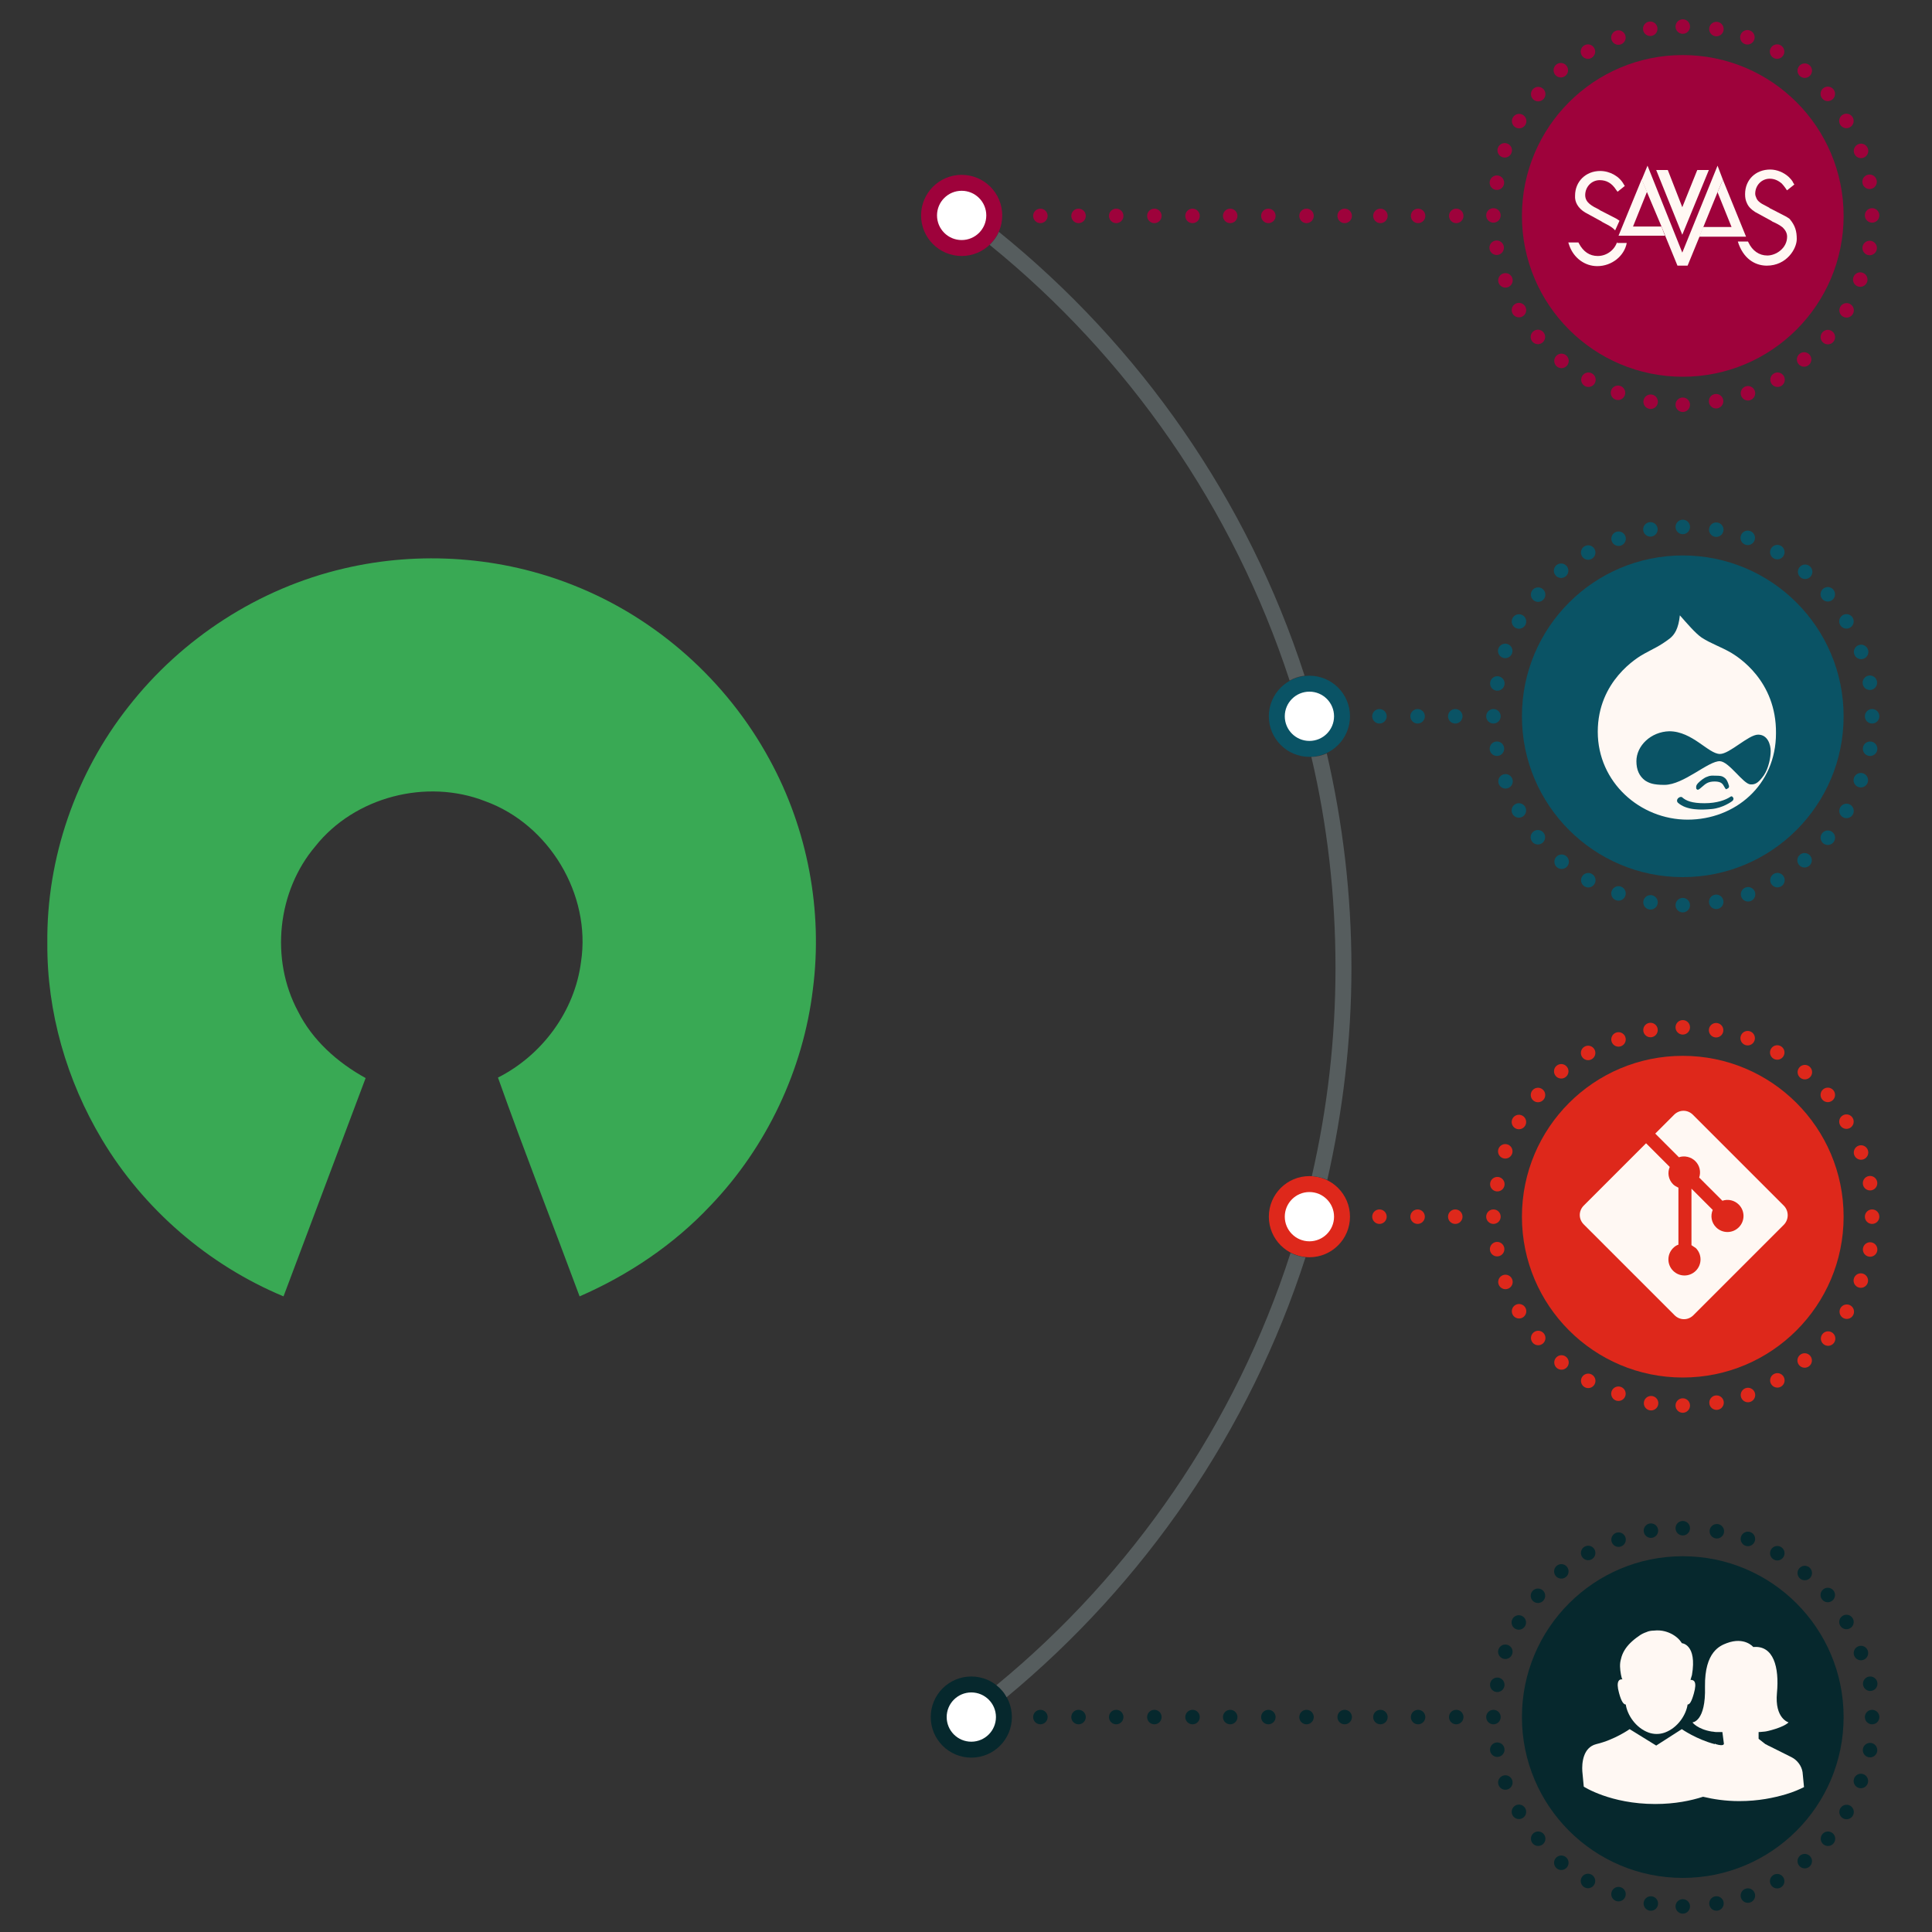 <?xml version="1.0" encoding="utf-8"?>
<!-- Generator: Adobe Illustrator 21.0.2, SVG Export Plug-In . SVG Version: 6.00 Build 0)  -->
<svg version="1.1" id="Layer_1" xmlns="http://www.w3.org/2000/svg" xmlns:xlink="http://www.w3.org/1999/xlink" x="0px" y="0px"
	 viewBox="0 0 400 400" style="enable-background:new 0 0 400 400;" xml:space="preserve">
<rect x="0" y="0" width="400" height="400" fill="#333333" stroke="none"/>
<style type="text/css">
	.st0{fill:#9E023B;}
	.st1{fill:#0A5365;}
	.st2{fill:#DE281B;}
	.st3{fill:#06282D;}
	.st4{fill:#FFFFFF;}
	.st5{fill:#565D5E;}
	.st6{fill:#39A954;}
	.st7{fill:#FFF8F3;}
</style>
<g>
	<circle class="st0" cx="348.4" cy="44.7" r="33.3"/>
	<circle class="st1" cx="348.4" cy="148.3" r="33.3"/>
	<circle class="st2" cx="348.4" cy="251.9" r="33.3"/>
	<circle class="st3" cx="348.4" cy="355.5" r="33.3"/>
	<g>
		<g>
			<g>
				<g>
					<circle class="st3" cx="348.4" cy="394.7" r="1.5"/>
					<circle class="st3" cx="348.4" cy="316.4" r="1.5"/>
				</g>
				<g>
					<circle class="st3" cx="309.2" cy="355.5" r="1.5"/>
					<circle class="st3" cx="387.6" cy="355.5" r="1.5"/>
				</g>
			</g>
			<g>
				<g>
					
						<ellipse transform="matrix(0.985 -0.174 0.174 0.985 -63.069 67.71)" class="st3" cx="355.2" cy="394.1" rx="1.5" ry="1.5"/>
					
						<ellipse transform="matrix(0.985 -0.174 0.174 0.985 -49.826 64.098)" class="st3" cx="341.6" cy="317" rx="1.5" ry="1.5"/>
				</g>
				<g>
					
						<ellipse transform="matrix(0.985 -0.174 0.174 0.985 -58.197 59.293)" class="st3" cx="309.8" cy="362.3" rx="1.5" ry="1.5"/>
					
						<ellipse transform="matrix(0.985 -0.174 0.174 0.985 -54.66 72.468)" class="st3" cx="387" cy="348.7" rx="1.5" ry="1.5"/>
				</g>
			</g>
			<g>
				<g>
					
						<ellipse transform="matrix(0.94 -0.342 0.342 0.94 -112.378 147.433)" class="st3" cx="361.8" cy="392.3" rx="1.5" ry="1.5"/>
					
						<ellipse transform="matrix(0.94 -0.342 0.342 0.94 -88.788 133.76)" class="st3" cx="335" cy="318.7" rx="1.5" ry="1.5"/>
				</g>
				<g>
					
						<ellipse transform="matrix(0.94 -0.342 0.342 0.94 -107.4 128.851)" class="st3" cx="311.6" cy="368.9" rx="1.5" ry="1.5"/>
					
						<ellipse transform="matrix(0.94 -0.342 0.342 0.94 -93.797 152.411)" class="st3" cx="385.2" cy="342.1" rx="1.5" ry="1.5"/>
				</g>
			</g>
			<g>
				<g>
					
						<ellipse transform="matrix(0.866 -0.5 0.5 0.866 -145.443 236.258)" class="st3" cx="368" cy="389.4" rx="1.5" ry="1.5"/>
					
						<ellipse transform="matrix(0.866 -0.5 0.5 0.866 -116.729 207.419)" class="st3" cx="328.8" cy="321.6" rx="1.5" ry="1.5"/>
				</g>
				<g>
					
						<ellipse transform="matrix(0.866 -0.5 0.5 0.866 -145.428 207.533)" class="st3" cx="314.5" cy="375.1" rx="1.5" ry="1.5"/>
					
						<ellipse transform="matrix(0.866 -0.5 0.5 0.866 -116.731 236.075)" class="st3" cx="382.3" cy="335.9" rx="1.5" ry="1.5"/>
				</g>
			</g>
			<g>
				<g>
					
						<ellipse transform="matrix(0.766 -0.643 0.643 0.766 -160.398 330.261)" class="st3" cx="373.6" cy="385.5" rx="1.5" ry="1.5"/>
					
						<ellipse transform="matrix(0.766 -0.643 0.643 0.766 -133.609 283.82)" class="st3" cx="323.2" cy="325.5" rx="1.5" ry="1.5"/>
				</g>
				<g>
					
						<ellipse transform="matrix(0.766 -0.643 0.643 0.766 -170.222 293.803)" class="st3" cx="318.4" cy="380.7" rx="1.5" ry="1.5"/>
					
						<ellipse transform="matrix(0.766 -0.643 0.643 0.766 -123.815 320.53)" class="st3" cx="378.4" cy="330.3" rx="1.5" ry="1.5"/>
				</g>
			</g>
			<g>
				<g>
					
						<ellipse transform="matrix(0.643 -0.766 0.766 0.643 -156.463 425.757)" class="st3" cx="378.4" cy="380.7" rx="1.5" ry="1.5"/>
					
						<ellipse transform="matrix(0.643 -0.766 0.766 0.643 -139.324 361.9)" class="st3" cx="318.4" cy="330.3" rx="1.5" ry="1.5"/>
				</g>
				<g>
					
						<ellipse transform="matrix(0.643 -0.766 0.766 0.643 -179.859 385.358)" class="st3" cx="323.2" cy="385.5" rx="1.5" ry="1.5"/>
					
						<ellipse transform="matrix(0.643 -0.766 0.766 0.643 -115.901 402.561)" class="st3" cx="373.6" cy="325.5" rx="1.5" ry="1.5"/>
				</g>
			</g>
			<g>
				<g>
					
						<ellipse transform="matrix(0.5 -0.866 0.866 0.5 -133.675 518.676)" class="st3" cx="382.3" cy="375.1" rx="1.5" ry="1.5"/>
					<ellipse transform="matrix(0.5 -0.866 0.866 0.5 -133.687 440.319)" class="st3" cx="314.5" cy="335.9" rx="1.5" ry="1.5"/>
				</g>
				<g>
					<ellipse transform="matrix(0.5 -0.866 0.866 0.5 -172.845 479.477)" class="st3" cx="328.8" cy="389.4" rx="1.5" ry="1.5"/>
					<ellipse transform="matrix(0.5 -0.866 0.866 0.5 -94.533 479.465)" class="st3" cx="368" cy="321.6" rx="1.5" ry="1.5"/>
				</g>
			</g>
			<g>
				<g>
					
						<ellipse transform="matrix(0.342 -0.94 0.94 0.342 -93.229 604.66)" class="st3" cx="385.2" cy="368.9" rx="1.5" ry="1.5"/>
					
						<ellipse transform="matrix(0.342 -0.94 0.94 0.342 -116.477 517.885)" class="st3" cx="311.6" cy="342.1" rx="1.5" ry="1.5"/>
				</g>
				<g>
					
						<ellipse transform="matrix(0.342 -0.94 0.94 0.342 -148.24 572.896)" class="st3" cx="335" cy="392.3" rx="1.5" ry="1.5"/>
					
						<ellipse transform="matrix(0.342 -0.94 0.94 0.342 -61.427 549.717)" class="st3" cx="361.8" cy="318.7" rx="1.5" ry="1.5"/>
				</g>
			</g>
			<g>
				<g>
					
						<ellipse transform="matrix(0.174 -0.985 0.985 0.174 -37.03 680.501)" class="st3" cx="387" cy="362.3" rx="1.5" ry="1.5"/>
					
						<ellipse transform="matrix(0.174 -0.985 0.985 0.174 -87.379 593.3)" class="st3" cx="309.8" cy="348.7" rx="1.5" ry="1.5"/>
				</g>
				<g>
					
						<ellipse transform="matrix(0.174 -0.985 0.985 0.174 -105.84 662.006)" class="st3" cx="341.6" cy="394.1" rx="1.5" ry="1.5"/>
					
						<ellipse transform="matrix(0.174 -0.985 0.985 0.174 -18.596 611.743)" class="st3" cx="355.2" cy="317" rx="1.5" ry="1.5"/>
				</g>
			</g>
		</g>
	</g>
	<g>
		<g>
			<g>
				<g>
					<circle class="st2" cx="348.4" cy="291" r="1.5"/>
					<circle class="st2" cx="348.4" cy="212.7" r="1.5"/>
				</g>
				<g>
					<circle class="st2" cx="309.2" cy="251.9" r="1.5"/>
					<circle class="st2" cx="387.6" cy="251.9" r="1.5"/>
				</g>
			</g>
			<g>
				<g>
					
						<ellipse transform="matrix(0.985 -0.174 0.174 0.985 -45.026 66.065)" class="st2" cx="355.2" cy="290.5" rx="1.5" ry="1.5"/>
					
						<ellipse transform="matrix(0.985 -0.174 0.174 0.985 -31.87 62.596)" class="st2" cx="341.6" cy="213.3" rx="1.5" ry="1.5"/>
				</g>
				<g>
					
						<ellipse transform="matrix(0.985 -0.174 0.174 0.985 -40.201 57.709)" class="st2" cx="309.8" cy="258.7" rx="1.5" ry="1.5"/>
					
						<ellipse transform="matrix(0.985 -0.174 0.174 0.985 -36.666 70.881)" class="st2" cx="387" cy="245.1" rx="1.5" ry="1.5"/>
				</g>
			</g>
			<g>
				<g>
					
						<ellipse transform="matrix(0.94 -0.342 0.342 0.94 -76.929 141.181)" class="st2" cx="361.8" cy="288.7" rx="1.5" ry="1.5"/>
					
						<ellipse transform="matrix(0.94 -0.342 0.342 0.94 -53.37 127.578)" class="st2" cx="335" cy="215.1" rx="1.5" ry="1.5"/>
				</g>
				<g>
					
						<ellipse transform="matrix(0.94 -0.342 0.342 0.94 -71.951 122.6)" class="st2" cx="311.6" cy="265.3" rx="1.5" ry="1.5"/>
					
						<ellipse transform="matrix(0.94 -0.342 0.342 0.94 -58.348 146.162)" class="st2" cx="385.2" cy="238.5" rx="1.5" ry="1.5"/>
				</g>
			</g>
			<g>
				<g>
					<ellipse transform="matrix(0.866 -0.5 0.5 0.866 -93.603 222.288)" class="st2" cx="368" cy="285.8" rx="1.5" ry="1.5"/>
					<ellipse transform="matrix(0.866 -0.5 0.5 0.866 -64.936 193.611)" class="st2" cx="328.8" cy="218" rx="1.5" ry="1.5"/>
				</g>
				<g>
					<ellipse transform="matrix(0.866 -0.5 0.5 0.866 -93.602 193.61)" class="st2" cx="314.5" cy="271.5" rx="1.5" ry="1.5"/>
					
						<ellipse transform="matrix(0.866 -0.5 0.5 0.866 -64.935 222.201)" class="st2" cx="382.3" cy="232.3" rx="1.5" ry="1.5"/>
				</g>
			</g>
			<g>
				<g>
					
						<ellipse transform="matrix(0.766 -0.643 0.643 0.766 -93.802 305.962)" class="st2" cx="373.6" cy="281.9" rx="1.5" ry="1.5"/>
					
						<ellipse transform="matrix(0.766 -0.643 0.643 0.766 -67.014 259.643)" class="st2" cx="323.2" cy="221.9" rx="1.5" ry="1.5"/>
				</g>
				<g>
					
						<ellipse transform="matrix(0.766 -0.643 0.643 0.766 -103.6 269.492)" class="st2" cx="318.4" cy="277.1" rx="1.5" ry="1.5"/>
					
						<ellipse transform="matrix(0.766 -0.643 0.643 0.766 -57.194 296.344)" class="st2" cx="378.4" cy="226.7" rx="1.5" ry="1.5"/>
				</g>
			</g>
			<g>
				<g>
					
						<ellipse transform="matrix(0.643 -0.766 0.766 0.643 -77.079 388.817)" class="st2" cx="378.4" cy="277.1" rx="1.5" ry="1.5"/>
					
						<ellipse transform="matrix(0.643 -0.766 0.766 0.643 -59.958 324.834)" class="st2" cx="318.4" cy="226.7" rx="1.5" ry="1.5"/>
				</g>
				<g>
					
						<ellipse transform="matrix(0.643 -0.766 0.766 0.643 -100.463 348.392)" class="st2" cx="323.2" cy="281.9" rx="1.5" ry="1.5"/>
					
						<ellipse transform="matrix(0.643 -0.766 0.766 0.643 -36.524 365.472)" class="st2" cx="373.6" cy="221.9" rx="1.5" ry="1.5"/>
				</g>
			</g>
			<g>
				<g>
					
						<ellipse transform="matrix(0.5 -0.866 0.866 0.5 -43.913 466.894)" class="st2" cx="382.3" cy="271.5" rx="1.5" ry="1.5"/>
					<ellipse transform="matrix(0.5 -0.866 0.866 0.5 -43.946 388.507)" class="st2" cx="314.5" cy="232.3" rx="1.5" ry="1.5"/>
				</g>
				<g>
					
						<ellipse transform="matrix(0.5 -0.866 0.866 0.5 -83.08 427.734)" class="st2" cx="328.8" cy="285.8" rx="1.5" ry="1.5"/>
					
						<ellipse transform="matrix(0.5 -0.866 0.866 0.5 -4.828 427.593)" class="st2" cx="368" cy="218" rx="1.5" ry="1.5"/>
				</g>
			</g>
			<g>
				<g>
					
						<ellipse transform="matrix(0.342 -0.94 0.94 0.342 4.143 536.484)" class="st2" cx="385.2" cy="265.3" rx="1.5" ry="1.5"/>
					
						<ellipse transform="matrix(0.342 -0.94 0.94 0.342 -19.106 449.707)" class="st2" cx="311.6" cy="238.5" rx="1.5" ry="1.5"/>
				</g>
				<g>
					
						<ellipse transform="matrix(0.342 -0.94 0.94 0.342 -50.868 504.72)" class="st2" cx="335" cy="288.7" rx="1.5" ry="1.5"/>
					
						<ellipse transform="matrix(0.342 -0.94 0.94 0.342 35.907 481.473)" class="st2" cx="361.8" cy="215.1" rx="1.5" ry="1.5"/>
				</g>
			</g>
			<g>
				<g>
					
						<ellipse transform="matrix(0.174 -0.985 0.985 0.174 65.032 594.875)" class="st2" cx="387" cy="258.7" rx="1.5" ry="1.5"/>
					
						<ellipse transform="matrix(0.174 -0.985 0.985 0.174 14.681 507.676)" class="st2" cx="309.8" cy="245.1" rx="1.5" ry="1.5"/>
				</g>
				<g>
					
						<ellipse transform="matrix(0.174 -0.985 0.985 0.174 -3.743 576.446)" class="st2" cx="341.6" cy="290.5" rx="1.5" ry="1.5"/>
					
						<ellipse transform="matrix(0.174 -0.985 0.985 0.174 83.396 526.053)" class="st2" cx="355.2" cy="213.3" rx="1.5" ry="1.5"/>
				</g>
			</g>
		</g>
	</g>
	<g>
		<g>
			<g>
				<g>
					<circle class="st1" cx="348.4" cy="187.4" r="1.5"/>
					<circle class="st1" cx="348.4" cy="109.1" r="1.5"/>
				</g>
				<g>
					<circle class="st1" cx="309.2" cy="148.3" r="1.5"/>
					<circle class="st1" cx="387.6" cy="148.3" r="1.5"/>
				</g>
			</g>
			<g>
				<g>
					
						<ellipse transform="matrix(0.985 -0.174 0.174 0.985 -27.048 64.521)" class="st1" cx="355.2" cy="186.8" rx="1.5" ry="1.5"/>
					
						<ellipse transform="matrix(0.985 -0.174 0.174 0.985 -13.861 60.986)" class="st1" cx="341.6" cy="109.7" rx="1.5" ry="1.5"/>
				</g>
				<g>
					
						<ellipse transform="matrix(0.985 -0.174 0.174 0.985 -22.216 56.146)" class="st1" cx="309.8" cy="155.1" rx="1.5" ry="1.5"/>
					
						<ellipse transform="matrix(0.985 -0.174 0.174 0.985 -18.681 69.315)" class="st1" cx="387" cy="141.5" rx="1.5" ry="1.5"/>
				</g>
			</g>
			<g>
				<g>
					
						<ellipse transform="matrix(0.94 -0.342 0.342 0.94 -41.476 134.892)" class="st1" cx="361.8" cy="185.1" rx="1.5" ry="1.5"/>
					
						<ellipse transform="matrix(0.94 -0.342 0.342 0.94 -17.922 121.294)" class="st1" cx="335" cy="111.5" rx="1.5" ry="1.5"/>
				</g>
				<g>
					
						<ellipse transform="matrix(0.94 -0.342 0.342 0.94 -36.501 116.336)" class="st1" cx="311.6" cy="161.7" rx="1.5" ry="1.5"/>
					
						<ellipse transform="matrix(0.94 -0.342 0.342 0.94 -22.899 139.907)" class="st1" cx="385.2" cy="134.9" rx="1.5" ry="1.5"/>
				</g>
			</g>
			<g>
				<g>
					
						<ellipse transform="matrix(0.866 -0.5 0.5 0.866 -41.787 208.438)" class="st1" cx="368" cy="182.2" rx="1.5" ry="1.5"/>
					<ellipse transform="matrix(0.866 -0.5 0.5 0.866 -13.124 179.728)" class="st1" cx="328.8" cy="114.4" rx="1.5" ry="1.5"/>
				</g>
				<g>
					<ellipse transform="matrix(0.866 -0.5 0.5 0.866 -41.79 179.728)" class="st1" cx="314.5" cy="167.8" rx="1.5" ry="1.5"/>
					
						<ellipse transform="matrix(0.866 -0.5 0.5 0.866 -13.134 208.346)" class="st1" cx="382.3" cy="128.7" rx="1.5" ry="1.5"/>
				</g>
			</g>
			<g>
				<g>
					
						<ellipse transform="matrix(0.766 -0.643 0.643 0.766 -27.206 281.758)" class="st1" cx="373.6" cy="178.3" rx="1.5" ry="1.5"/>
					
						<ellipse transform="matrix(0.766 -0.643 0.643 0.766 -0.428 235.363)" class="st1" cx="323.2" cy="118.3" rx="1.5" ry="1.5"/>
				</g>
				<g>
					
						<ellipse transform="matrix(0.766 -0.643 0.643 0.766 -36.989 245.251)" class="st1" cx="318.4" cy="173.4" rx="1.5" ry="1.5"/>
					
						<ellipse transform="matrix(0.766 -0.643 0.643 0.766 9.417 272.061)" class="st1" cx="378.4" cy="123.1" rx="1.5" ry="1.5"/>
				</g>
			</g>
			<g>
				<g>
					
						<ellipse transform="matrix(0.643 -0.766 0.766 0.643 2.297 351.799)" class="st1" cx="378.4" cy="173.4" rx="1.5" ry="1.5"/>
					
						<ellipse transform="matrix(0.643 -0.766 0.766 0.643 19.425 287.853)" class="st1" cx="318.4" cy="123.1" rx="1.5" ry="1.5"/>
				</g>
				<g>
					
						<ellipse transform="matrix(0.643 -0.766 0.766 0.643 -21.076 311.338)" class="st1" cx="323.2" cy="178.3" rx="1.5" ry="1.5"/>
					
						<ellipse transform="matrix(0.643 -0.766 0.766 0.643 42.892 328.492)" class="st1" cx="373.6" cy="118.3" rx="1.5" ry="1.5"/>
				</g>
			</g>
			<g>
				<g>
					
						<ellipse transform="matrix(0.5 -0.866 0.866 0.5 45.837 415.067)" class="st1" cx="382.3" cy="167.8" rx="1.5" ry="1.5"/>
					<ellipse transform="matrix(0.5 -0.866 0.866 0.5 45.785 336.682)" class="st1" cx="314.5" cy="128.7" rx="1.5" ry="1.5"/>
				</g>
				<g>
					
						<ellipse transform="matrix(0.5 -0.866 0.866 0.5 6.654 375.879)" class="st1" cx="328.8" cy="182.2" rx="1.5" ry="1.5"/>
					
						<ellipse transform="matrix(0.5 -0.866 0.866 0.5 84.903 375.798)" class="st1" cx="368" cy="114.4" rx="1.5" ry="1.5"/>
				</g>
			</g>
			<g>
				<g>
					
						<ellipse transform="matrix(0.342 -0.94 0.94 0.342 101.526 468.318)" class="st1" cx="385.2" cy="161.7" rx="1.5" ry="1.5"/>
					
						<ellipse transform="matrix(0.342 -0.94 0.94 0.342 78.268 381.534)" class="st1" cx="311.6" cy="134.9" rx="1.5" ry="1.5"/>
				</g>
				<g>
					<ellipse transform="matrix(0.342 -0.94 0.94 0.342 46.527 436.571)" class="st1" cx="335" cy="185.1" rx="1.5" ry="1.5"/>
					
						<ellipse transform="matrix(0.342 -0.94 0.94 0.342 133.306 413.318)" class="st1" cx="361.8" cy="111.5" rx="1.5" ry="1.5"/>
				</g>
			</g>
			<g>
				<g>
					
						<ellipse transform="matrix(0.174 -0.985 0.985 0.174 167.072 509.23)" class="st1" cx="387" cy="155.1" rx="1.5" ry="1.5"/>
					
						<ellipse transform="matrix(0.174 -0.985 0.985 0.174 116.727 422.036)" class="st1" cx="309.8" cy="141.5" rx="1.5" ry="1.5"/>
				</g>
				<g>
					
						<ellipse transform="matrix(0.174 -0.985 0.985 0.174 98.285 490.79)" class="st1" cx="341.6" cy="186.8" rx="1.5" ry="1.5"/>
					
						<ellipse transform="matrix(0.174 -0.985 0.985 0.174 185.475 440.45)" class="st1" cx="355.2" cy="109.7" rx="1.5" ry="1.5"/>
				</g>
			</g>
		</g>
	</g>
	<g>
		<g>
			<g>
				<g>
					<circle class="st0" cx="348.4" cy="83.8" r="1.5"/>
					<circle class="st0" cx="348.4" cy="5.5" r="1.5"/>
				</g>
				<g>
					<circle class="st0" cx="309.2" cy="44.6" r="1.5"/>
					<circle class="st0" cx="387.6" cy="44.6" r="1.5"/>
				</g>
			</g>
			<g>
				<g>
					
						<ellipse transform="matrix(0.985 -0.174 0.174 0.985 -9.051 62.919)" class="st0" cx="355.2" cy="83.2" rx="1.5" ry="1.5"/>
					
						<ellipse transform="matrix(0.985 -0.174 0.174 0.985 4.13 59.386)" class="st0" cx="341.6" cy="6.1" rx="1.5" ry="1.5"/>
				</g>
				<g>
					
						<ellipse transform="matrix(0.985 -0.174 0.174 0.985 -4.226 54.568)" class="st0" cx="309.8" cy="51.4" rx="1.5" ry="1.5"/>
					
						<ellipse transform="matrix(0.985 -0.174 0.174 0.985 -0.695 67.743)" class="st0" cx="387" cy="37.8" rx="1.5" ry="1.5"/>
				</g>
			</g>
			<g>
				<g>
					
						<ellipse transform="matrix(0.94 -0.342 0.342 0.94 -6.036 128.643)" class="st0" cx="361.8" cy="81.4" rx="1.5" ry="1.5"/>
					
						<ellipse transform="matrix(0.94 -0.342 0.342 0.94 17.508 115.016)" class="st0" cx="335" cy="7.8" rx="1.5" ry="1.5"/>
				</g>
				<g>
					
						<ellipse transform="matrix(0.94 -0.342 0.342 0.94 -1.054 110.096)" class="st0" cx="311.6" cy="58" rx="1.5" ry="1.5"/>
					
						<ellipse transform="matrix(0.94 -0.342 0.342 0.94 12.549 133.655)" class="st0" cx="385.2" cy="31.2" rx="1.5" ry="1.5"/>
				</g>
			</g>
			<g>
				<g>
					<ellipse transform="matrix(0.866 -0.5 0.5 0.866 10.035 194.549)" class="st0" cx="368" cy="78.6" rx="1.5" ry="1.5"/>
					
						<ellipse transform="matrix(0.866 -0.5 0.5 0.866 38.674 165.82)" class="st0" cx="328.8" cy="10.7" rx="1.5" ry="1.5"/>
				</g>
				<g>
					<ellipse transform="matrix(0.866 -0.5 0.5 0.866 10.027 165.859)" class="st0" cx="314.5" cy="64.2" rx="1.5" ry="1.5"/>
					
						<ellipse transform="matrix(0.866 -0.5 0.5 0.866 38.659 194.453)" class="st0" cx="382.3" cy="25.1" rx="1.5" ry="1.5"/>
				</g>
			</g>
			<g>
				<g>
					
						<ellipse transform="matrix(0.766 -0.643 0.643 0.766 39.378 257.507)" class="st0" cx="373.6" cy="74.6" rx="1.5" ry="1.5"/>
					
						<ellipse transform="matrix(0.766 -0.643 0.643 0.766 66.192 211.172)" class="st0" cx="323.2" cy="14.6" rx="1.5" ry="1.5"/>
				</g>
				<g>
					
						<ellipse transform="matrix(0.766 -0.643 0.643 0.766 29.631 221.023)" class="st0" cx="318.4" cy="69.8" rx="1.5" ry="1.5"/>
					
						<ellipse transform="matrix(0.766 -0.643 0.643 0.766 76.033 247.811)" class="st0" cx="378.4" cy="19.5" rx="1.5" ry="1.5"/>
				</g>
			</g>
			<g>
				<g>
					
						<ellipse transform="matrix(0.643 -0.766 0.766 0.643 81.659 314.769)" class="st0" cx="378.4" cy="69.8" rx="1.5" ry="1.5"/>
					
						<ellipse transform="matrix(0.643 -0.766 0.766 0.643 98.799 250.844)" class="st0" cx="318.4" cy="19.5" rx="1.5" ry="1.5"/>
				</g>
				<g>
					
						<ellipse transform="matrix(0.643 -0.766 0.766 0.643 58.328 274.325)" class="st0" cx="323.2" cy="74.6" rx="1.5" ry="1.5"/>
					
						<ellipse transform="matrix(0.643 -0.766 0.766 0.643 122.247 291.421)" class="st0" cx="373.6" cy="14.6" rx="1.5" ry="1.5"/>
				</g>
			</g>
			<g>
				<g>
					
						<ellipse transform="matrix(0.5 -0.866 0.866 0.5 135.572 363.227)" class="st0" cx="382.3" cy="64.2" rx="1.5" ry="1.5"/>
					<ellipse transform="matrix(0.5 -0.866 0.866 0.5 135.537 284.882)" class="st0" cx="314.5" cy="25.1" rx="1.5" ry="1.5"/>
				</g>
				<g>
					
						<ellipse transform="matrix(0.5 -0.866 0.866 0.5 96.399 324.06)" class="st0" cx="328.8" cy="78.6" rx="1.5" ry="1.5"/>
					
						<ellipse transform="matrix(0.5 -0.866 0.866 0.5 174.661 324.019)" class="st0" cx="368" cy="10.7" rx="1.5" ry="1.5"/>
				</g>
			</g>
			<g>
				<g>
					
						<ellipse transform="matrix(0.342 -0.94 0.94 0.342 198.888 400.134)" class="st0" cx="385.2" cy="58" rx="1.5" ry="1.5"/>
					
						<ellipse transform="matrix(0.342 -0.94 0.94 0.342 175.64 313.358)" class="st0" cx="311.6" cy="31.2" rx="1.5" ry="1.5"/>
				</g>
				<g>
					
						<ellipse transform="matrix(0.342 -0.94 0.94 0.342 143.902 368.387)" class="st0" cx="335" cy="81.4" rx="1.5" ry="1.5"/>
					
						<ellipse transform="matrix(0.342 -0.94 0.94 0.342 230.713 345.146)" class="st0" cx="361.8" cy="7.8" rx="1.5" ry="1.5"/>
				</g>
			</g>
			<g>
				<g>
					
						<ellipse transform="matrix(0.174 -0.985 0.985 0.174 269.128 423.596)" class="st0" cx="387" cy="51.4" rx="1.5" ry="1.5"/>
					
						<ellipse transform="matrix(0.174 -0.985 0.985 0.174 218.777 336.4)" class="st0" cx="309.8" cy="37.8" rx="1.5" ry="1.5"/>
				</g>
				<g>
					
						<ellipse transform="matrix(0.174 -0.985 0.985 0.174 200.359 405.172)" class="st0" cx="341.6" cy="83.2" rx="1.5" ry="1.5"/>
					
						<ellipse transform="matrix(0.174 -0.985 0.985 0.174 287.551 354.826)" class="st0" cx="355.2" cy="6.1" rx="1.5" ry="1.5"/>
				</g>
			</g>
		</g>
	</g>
	<g>
		<g>
			<circle class="st0" cx="215.4" cy="44.7" r="1.5"/>
			<circle class="st0" cx="223.3" cy="44.7" r="1.5"/>
			<circle class="st0" cx="231.1" cy="44.7" r="1.5"/>
			<circle class="st0" cx="239" cy="44.7" r="1.5"/>
			<circle class="st0" cx="246.9" cy="44.7" r="1.5"/>
			<circle class="st0" cx="254.7" cy="44.7" r="1.5"/>
			<circle class="st0" cx="262.6" cy="44.7" r="1.5"/>
			<circle class="st0" cx="270.5" cy="44.7" r="1.5"/>
			<circle class="st0" cx="278.4" cy="44.7" r="1.5"/>
			<circle class="st0" cx="285.8" cy="44.7" r="1.5"/>
			<circle class="st0" cx="293.6" cy="44.7" r="1.5"/>
			<circle class="st0" cx="301.5" cy="44.7" r="1.5"/>
		</g>
	</g>
	<g>
		<g>
			<circle class="st3" cx="215.4" cy="355.5" r="1.5"/>
			<circle class="st3" cx="223.3" cy="355.5" r="1.5"/>
			<circle class="st3" cx="231.1" cy="355.5" r="1.5"/>
			<circle class="st3" cx="239" cy="355.5" r="1.5"/>
			<circle class="st3" cx="246.9" cy="355.5" r="1.5"/>
			<circle class="st3" cx="254.7" cy="355.5" r="1.5"/>
			<circle class="st3" cx="262.6" cy="355.5" r="1.5"/>
			<circle class="st3" cx="270.5" cy="355.5" r="1.5"/>
			<circle class="st3" cx="278.4" cy="355.5" r="1.5"/>
			<circle class="st3" cx="285.8" cy="355.5" r="1.5"/>
			<circle class="st3" cx="293.6" cy="355.5" r="1.5"/>
			<circle class="st3" cx="301.5" cy="355.5" r="1.5"/>
		</g>
	</g>
	<g>
		<g>
			<circle class="st1" cx="285.6" cy="148.3" r="1.5"/>
			<circle class="st1" cx="293.5" cy="148.3" r="1.5"/>
			<circle class="st1" cx="301.3" cy="148.3" r="1.5"/>
		</g>
	</g>
	<g>
		<g>
			<circle class="st2" cx="285.6" cy="251.9" r="1.5"/>
			<circle class="st2" cx="293.5" cy="251.9" r="1.5"/>
			<circle class="st2" cx="301.3" cy="251.9" r="1.5"/>
		</g>
	</g>
	<circle class="st0" cx="199.1" cy="44.6" r="8.4"/>
	<circle class="st4" cx="199.1" cy="44.6" r="5.1"/>
	<circle class="st1" cx="271.1" cy="148.3" r="8.4"/>
	<circle class="st4" cx="271.1" cy="148.3" r="5.1"/>
	<circle class="st2" cx="271.1" cy="251.9" r="8.4"/>
	<circle class="st4" cx="271.1" cy="251.9" r="5.1"/>
	<circle class="st3" cx="201.1" cy="355.5" r="8.4"/>
	<circle class="st4" cx="201.1" cy="355.5" r="5.1"/>
	<path class="st5" d="M271.6,243.5c1.1,0.1,2.2,0.3,3.2,0.8c3.2-14.1,5-28.8,5-43.9c0-15.3-1.8-30.1-5.1-44.4c-1,0.4-2,0.7-3.2,0.7
		c3.3,14,5,28.7,5,43.7C276.5,215.2,274.8,229.6,271.6,243.5z"/>
	<path class="st5" d="M267.2,259.4c-11.4,35.4-32.8,66.4-60.9,89.5c0.9,0.7,1.6,1.5,2.1,2.5c28.5-23.6,50.3-55.1,61.9-91.1
		C269.2,260.2,268.2,259.9,267.2,259.4z"/>
	<g>
		<path class="st5" d="M206.8,48c-0.4,1-1.1,1.9-1.9,2.7c28.6,23.2,50.4,54.4,62.1,90.2c0.9-0.5,2-0.9,3.1-1
			C258.3,103.4,236,71.6,206.8,48z"/>
	</g>
	<path class="st6" d="M71.2,117.7c15.7-3.7,32.6-2.5,47.6,3.5c17.2,6.8,31.7,19.8,40.5,36c7.9,14.4,11.1,31.3,9,47.6
		c-2,16.7-9.6,32.7-21.2,44.8c-7.6,8.1-17,14.4-27.1,18.8c-5.6-15.1-11.5-30.1-16.9-45.3c9.1-4.6,15.9-13.7,17.2-24
		c2.1-13.9-6.6-28.4-19.8-33.2c-12.2-4.8-27.1-0.9-35.2,9.3c-7.9,9.3-9.4,23.4-3.6,34.2c3,6,8.2,10.6,14,13.8
		c-5.7,15.1-11.3,30.1-17,45.2c-15.6-6.5-29-18.1-37.6-32.5c-7.3-12.2-11.4-26.4-11.3-40.6c-0.2-17.6,5.9-35.2,16.8-49
		C37.7,132.1,53.6,121.8,71.2,117.7L71.2,117.7z"/>
	<g>
		<path class="st7" d="M369.3,249.6l-18.8-18.8c-1.1-1.1-2.8-1.1-3.9,0l-3.9,3.9l4.9,4.9c1.1-0.4,2.5-0.1,3.4,0.8
			c0.9,0.9,1.2,2.2,0.8,3.4l4.8,4.8c1.2-0.4,2.5-0.1,3.4,0.8c1.3,1.3,1.3,3.4,0,4.7c-1.3,1.3-3.4,1.3-4.7,0c-1-1-1.2-2.4-0.7-3.6
			l-4.4-4.4v11.7c0.3,0.2,0.6,0.4,0.9,0.6c1.3,1.3,1.3,3.4,0,4.7c-1.3,1.3-3.4,1.3-4.7,0c-1.3-1.3-1.3-3.4,0-4.7
			c0.3-0.3,0.7-0.6,1.1-0.7v-11.8c-0.4-0.2-0.8-0.4-1.1-0.7c-1-1-1.2-2.4-0.7-3.6l-4.9-4.9l-12.9,12.9c-1.1,1.1-1.1,2.8,0,3.9
			l18.8,18.8c1.1,1.1,2.8,1.1,3.9,0l18.7-18.7C370.4,252.5,370.4,250.7,369.3,249.6z"/>
	</g>
	<g>
		<path class="st7" d="M358.5,135.2c-2.2-1.3-4.2-1.9-6.2-3.2c-1.3-0.9-3-2.9-4.5-4.6c-0.3,2.8-1.1,4-2.1,4.8
			c-2.1,1.6-3.4,2.1-5.2,3.1c-1.5,0.8-9.7,5.7-9.7,16.2c0,10.5,8.8,18.2,18.6,18.2s18.3-7.1,18.3-17.9
			C367.8,140.9,359.8,136,358.5,135.2z M358.7,165.8c-0.2,0.2-2.1,1.5-4.3,1.7c-2.2,0.2-5.2,0.3-7-1.3c-0.3-0.3-0.2-0.7,0-0.9
			c0.2-0.2,0.4-0.3,0.6-0.3c0.2,0,0.2,0,0.3,0.1c0.8,0.7,2,1.2,4.6,1.2s4.4-0.7,5.3-1.3c0.4-0.3,0.5,0,0.6,0.1
			C358.9,165.2,359,165.5,358.7,165.8z M351.6,162.1c0.4-0.4,1.2-1.1,1.9-1.3c0.7-0.3,1.1-0.2,1.7-0.2c0.7,0,1.3,0,1.8,0.4
			c0.5,0.3,0.8,1.1,0.9,1.5c0.2,0.4,0,0.7-0.3,0.8c-0.3,0.2-0.3,0.1-0.6-0.4c-0.3-0.5-0.5-1.1-2-1.1c-1.4,0-1.9,0.5-2.6,1.1
			c-0.7,0.6-0.9,0.8-1.2,0.4C351.1,162.8,351.2,162.5,351.6,162.1z M362.4,162.4c-1.5-0.1-4.4-4.7-6.3-4.8
			c-2.4-0.1-7.5,4.9-11.5,4.9c-2.4,0-3.2-0.4-4-0.9c-1.2-0.9-1.8-2.2-1.8-4c0-3.2,3-6.1,6.8-6.2c4.8,0,8.1,4.7,10.5,4.7
			c2,0,5.9-4,7.9-4c2,0,2.6,2.1,2.6,3.4c0,1.3-0.4,3.5-1.4,5C364.2,161.9,363.5,162.5,362.4,162.4z"/>
	</g>
	<g>
		<path class="st7" d="M328.2,44l3.3,1.8l0.3,0.2c0.9,0.5,1.9,0.9,2.6,1.7l0.9-2c-0.2-0.1-0.4-0.3-0.6-0.4l-3.5-1.8l-0.1-0.1
			c-1.4-0.7-2.9-1.4-2.9-3c0-1.7,1.3-3.1,3-3.1c1.4,0,2.5,0.6,3.4,2l0.3,0.4l1.5-1.2l-0.2-0.3c-0.9-1.7-2.9-2.8-4.9-2.8
			c-3,0-5.2,2.2-5.2,5.1C326,41.8,326.7,43.1,328.2,44z"/>
		<path class="st7" d="M334.8,50.1c-0.5,1.6-2.1,2.9-4,2.9c-1.7,0-3-0.9-3.9-2.6l-0.1-0.2h-2.1l0.2,0.6c0.9,2.6,3.2,4.3,5.8,4.3
			c3,0,5.6-2.1,6.1-4.8H334.8z"/>
		<path class="st7" d="M356.7,37.2l-1.1,2.6l2.9,7.2h-5.9l-0.8,2h7.8l1.9,0L356.7,37.2z"/>
		<polygon class="st7" points="351.4,35.2 348.3,42.9 345.3,35.2 342.9,35.2 348.3,48.6 353.8,35.2 		"/>
		<path class="st7" d="M344,46.9h-5.9l2.9-7.2l-1.1-2.6l-4.8,11.7l9.6,0L344,46.9z"/>
		<polygon class="st7" points="356.7,37.2 355.6,39.8 352.7,46.9 351.9,48.9 349.4,55 347.3,55 344.8,48.9 344,46.9 341,39.8 
			339.9,37.2 341.1,34.3 348.3,52.3 355.6,34.3 		"/>
		<path class="st7" d="M372,49.5c0,2-2.1,5.5-6.2,5.5c-2,0-4.5-1-5.8-4.4l-0.2-0.6h2.1l0.1,0.2c0.8,1.7,2.2,2.7,3.9,2.7
			c1.8,0,4.1-1.5,4.1-3.9c0-0.8-0.4-1.4-0.9-1.9c-0.6-0.5-1.4-0.9-2.1-1.2l-0.3-0.2l-3.3-1.8c-0.8-0.5-1.4-1.1-1.7-1.8
			c-0.3-0.6-0.4-1.2-0.4-1.9c0-3,2.2-5.1,5.2-5.1c1.4,0,2.8,0.6,3.8,1.5c0.4,0.4,0.8,0.8,1,1.3l0.2,0.3l-1.5,1.2l-0.1-0.1l-0.2-0.3
			c-0.3-0.4-0.5-0.7-0.8-1c-0.7-0.6-1.5-1-2.5-1c-1.7,0-3,1.4-3,3.1c0,0.3,0.1,0.6,0.2,0.8c0.2,0.6,0.7,1,1.2,1.3l1.5,0.8l0.1,0.1
			l0.6,0.3l2.9,1.5c0.2,0.1,0.4,0.3,0.6,0.4c0,0,0,0,0,0c0,0,0,0,0,0C371.7,46.7,372,47.9,372,49.5z"/>
	</g>
	<g>
		<path class="st7" d="M336.6,352.9c0.3,2.1,2,4.8,4.7,5.8c1.1,0.4,2.3,0.4,3.4,0c2.7-1,4.4-3.7,4.7-5.8c0.4,0,0.8-0.5,1.3-2.3
			c0.7-2.5,0-2.8-0.7-2.8c0.1-0.3,0.2-0.7,0.3-1c1.1-6.4-2.1-6.6-2.1-6.6s-0.5-1-1.9-1.8c-0.9-0.5-2.2-1-3.9-0.8
			c-0.5,0-1.1,0.1-1.5,0.3c-0.6,0.2-1.2,0.5-1.7,0.9c-0.6,0.4-1.2,0.9-1.7,1.4c-0.8,0.8-1.6,1.9-1.9,3.3c-0.3,1-0.2,2.1,0,3.2
			c0.1,0.3,0.1,0.7,0.3,1c-0.6-0.1-1.4,0.3-0.7,2.8C335.7,352.4,336.2,352.9,336.6,352.9z"/>
		<path class="st7" d="M373.2,366.9c-0.2-1.3-1.1-2.5-2.3-3.1l-4.6-2.3c-0.3-0.1-0.5-0.3-0.8-0.4l-1.4-1.1l0-0.1v-1.3
			c0,0,0.5,0,1.3-0.1c0.3,0,3.8-0.8,4.9-1.9c0,0-2.9-0.8-2.4-6.1c0.5-5.3-0.7-9.9-4.9-9.5c0,0-1.8-2.2-5.5-0.8
			c-1.3,0.5-4.6,1.7-4.5,9c0.2,7.3-2.6,7.4-2.6,7.4s1,1.4,4,1.9c0.3,0,0.6,0.1,0.9,0.1c0.4,0,0.9,0,1.3,0l0.3,2.3
			c0,0,0.3,0.8-1.7,0.2l0-0.1l-0.2,0.1c-3.8-1-6.8-3.1-6.8-3.1l-5.3,3.4l-5.5-3.4c0,0-3.1,2.2-6.9,3.1c-2.8,0.7-3,4-2.9,5.6
			c0,0,0.2,2.2,0.3,3.2c0,0,5.5,3.6,14.8,3.6c4.1,0,7.4-0.7,9.9-1.5c2.1,0.5,4.6,0.9,7.5,0.9c4,0,7.2-0.7,9.6-1.4
			c1.7-0.5,3-1.1,3.8-1.5L373.2,366.9z"/>
	</g>
</g>
</svg>

